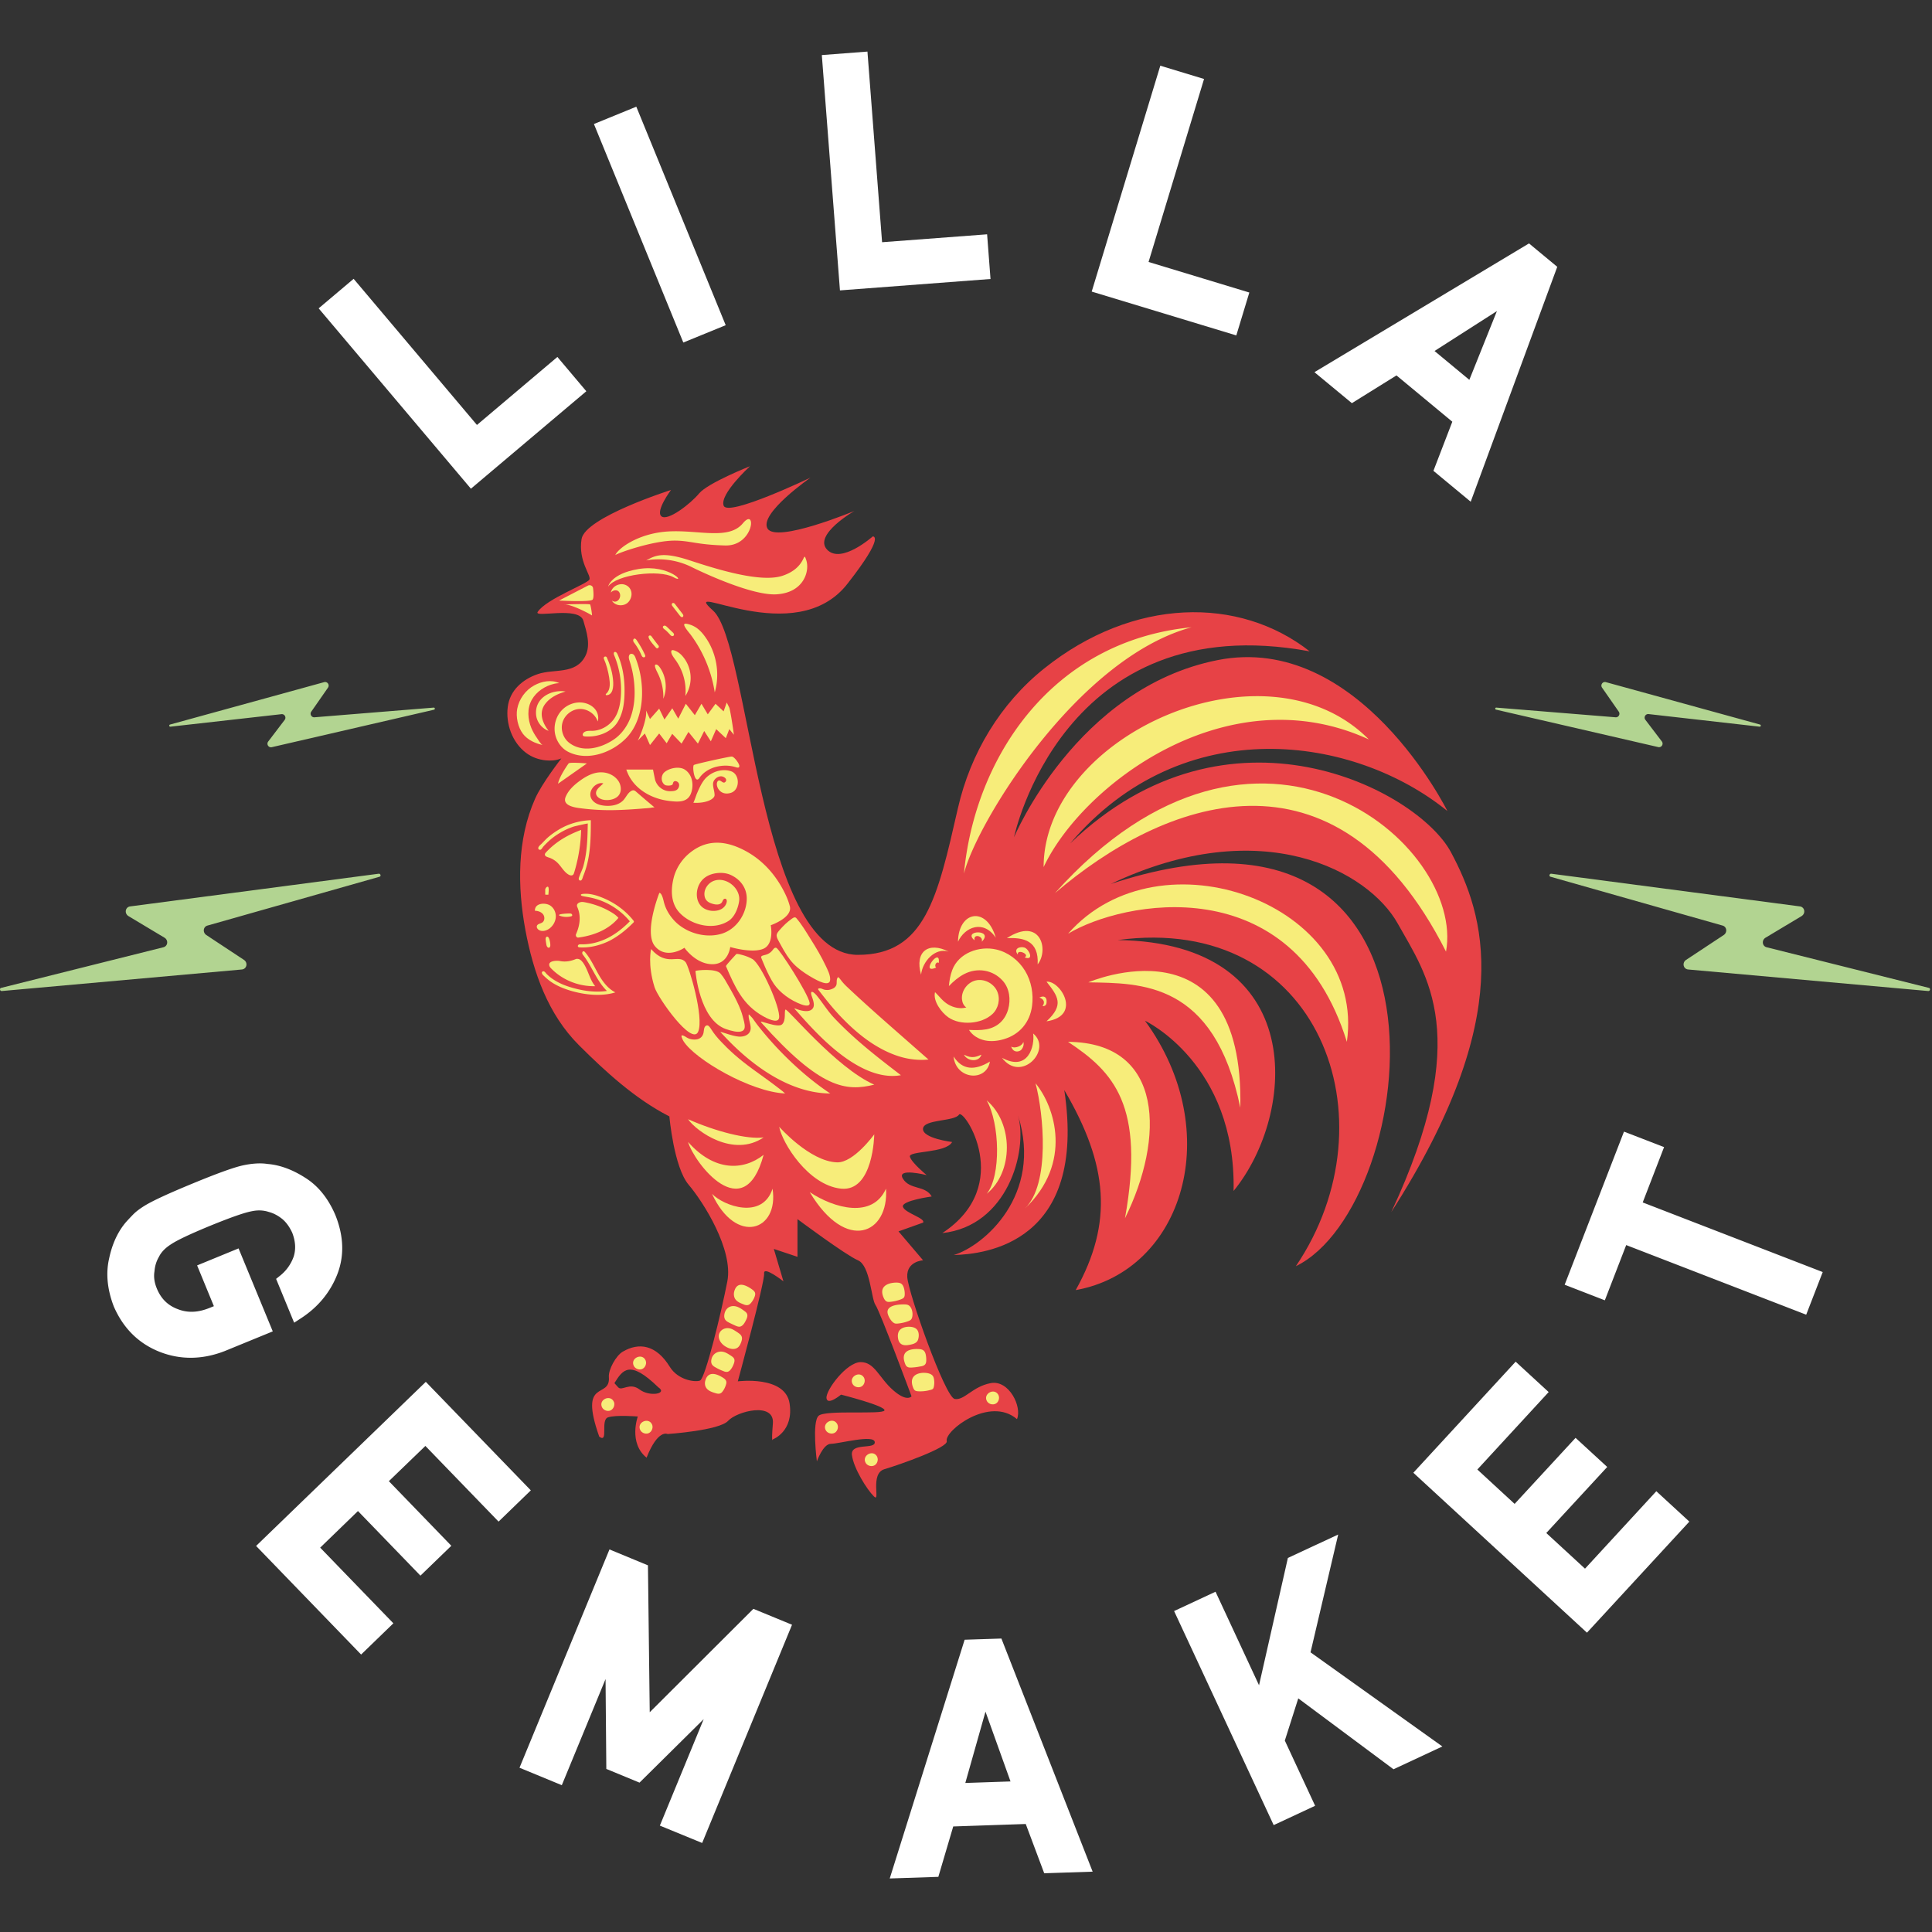 <svg width="227" height="227" fill="none" xmlns="http://www.w3.org/2000/svg"><rect width="100%" height="100%" fill="#333333" stroke="none"/><g clip-path="url(#clip0)"><path d="M68.89 45.97l-3.4-4.03-9.45 7.99-14.49-17.17-4.11 3.47 17.89 21.19 13.56-11.45zM74.763 12.535l-4.98 2.036 10.503 25.674 4.98-2.037-10.503-25.673zM115.98 27.53l-12.34.93-1.72-22.4-5.36.41 2.13 27.65 17.69-1.34-.4-5.25zM146.79 34.37l-11.84-3.59 6.52-21.5-5.14-1.56-8.06 26.54 16.99 5.15 1.53-5.04zM164.08 44.11l6.56 5.44-2.22 5.77 4.38 3.63 10.17-27.6-3.32-2.75-25.21 15.13 4.4 3.64 5.24-3.26zm11.8-7.56l-3.24 8.08-4.09-3.39 7.33-4.69zM28.03 146.68l-4.87 2 1.97 4.79-.55.22c-1.35.54-2.56.58-3.71.12-1.15-.43-1.95-1.22-2.44-2.41-.29-.7-.39-1.37-.28-2.03.05-.62.22-1.18.53-1.71.27-.55.74-1.03 1.41-1.46.73-.49 2.28-1.22 4.61-2.18 2.33-.95 3.96-1.53 4.85-1.7.74-.16 1.41-.13 2.04.08.54.14 1.07.42 1.57.82.47.39.87.95 1.18 1.63.38.99.44 1.91.17 2.78a4.99 4.99 0 01-1.62 2.27l-.45.36 2.12 5.15.77-.5c2-1.29 3.45-3.03 4.29-5.16.85-2.16.78-4.5-.21-6.97-.84-1.98-2.04-3.46-3.55-4.4-1.49-.96-3-1.51-4.42-1.62-.82-.13-1.8-.07-2.92.17-1.07.24-2.99.93-5.87 2.12-2.84 1.17-4.68 2.02-5.63 2.6-.52.32-.96.64-1.3.97-.28.28-.57.59-.89.94-.97 1.12-1.64 2.57-2 4.27-.41 1.74-.24 3.64.54 5.67 1.11 2.56 2.91 4.35 5.38 5.33 1.19.47 2.41.7 3.65.7 1.32 0 2.65-.26 4.01-.79l5.64-2.31-4.02-9.75zM58.58 178.78l3.79-3.67-12.34-12.75-19.94 19.28 12.34 12.76 3.79-3.67-8.6-8.89 4.44-4.3 7.34 7.59 3.63-3.51-7.34-7.59 4.29-4.14 8.6 8.89zM76.34 201.18l-.21-17.26-4.52-1.87-10.57 25.65 4.97 2.05 5.14-12.47.09 10.56 3.9 1.61 7.54-7.46-5.15 12.51 4.97 2.04 10.56-25.64-4.54-1.87-12.18 12.15zM113.34 192.66l-8.8 28.05 5.71-.19 1.75-5.92 8.52-.29 2.17 5.79 5.69-.19-10.72-27.39-4.32.14zm5.39 16.65l-5.31.18 2.37-8.38 2.94 8.2zM157.23 180.3l-5.91 2.75-3.39 14.96-5.11-10.99-4.87 2.27 11.7 25.15 4.87-2.27-3.56-7.66 1.58-4.96 11.19 8.33 5.74-2.68-15.49-11.06 3.25-13.84zM186.23 184.31l-4.55-4.19 7.16-7.76-3.72-3.42-7.16 7.76-4.38-4.04 8.38-9.1-3.88-3.57-12.02 13.05 20.4 18.79 12.03-13.05-3.88-3.57-8.38 9.1zM193.01 141.28l2.51-6.5-4.71-1.82-6.97 17.99 4.72 1.83 2.51-6.49 21.15 8.18 1.94-5.01-21.15-8.18z" fill="#fff"/><path d="M175.81 83.14l14.04 1.14c.34 0 .54-.38.35-.66l-1.97-2.83c-.22-.32.08-.75.46-.64l18.1 4.98c.15.04.11.27-.05.25L193.7 83.9a.42.42 0 00-.38.67l1.94 2.55c.23.31-.04.74-.42.66l-19.06-4.4c-.15-.03-.12-.25.03-.24zM182.17 103.01l20.26 5.75c.48.17.53.81.1 1.1l-4.42 2.92c-.5.33-.34 1.08.25 1.13l28.19 2.53c.24.02.31-.32.08-.37l-19.05-4.77c-.54-.13-.62-.84-.13-1.13l4.22-2.53c.51-.31.39-1.05-.18-1.14l-29.2-3.84c-.23-.04-.33.28-.12.35zM50.96 83.14l-14.04 1.14c-.34 0-.54-.38-.35-.66l1.97-2.83c.22-.32-.08-.75-.46-.64l-18.1 4.98c-.15.04-.11.27.05.25l13.04-1.47c.37-.04.6.38.38.67l-1.94 2.55c-.23.31.04.74.42.66l19.06-4.4c.15-.04.13-.26-.03-.25zM44.6 103.01l-20.26 5.75c-.48.17-.53.81-.1 1.1l4.42 2.92c.5.33.34 1.08-.25 1.13L.22 116.44c-.24.02-.31-.32-.08-.37l19.05-4.77c.54-.13.62-.84.13-1.13l-4.22-2.53c-.51-.31-.39-1.05.18-1.14l29.2-3.84c.23-.04.33.28.12.35z" fill="#B2D491"/><path d="M170.48 100.13c-3.92-7.32-26.08-18.97-44.74-1.03 13.3-15.67 33.4-12.68 44.32-3.81 0 0-10.41-21.03-27.01-17.73-16.6 3.3-23.91 20.82-23.91 20.82s5.67-27.21 34.74-21.85c-8.28-6.5-20.73-6.35-31.19 2.01-5.16 4.13-8.67 9.98-10.14 16.42-2.4 10.52-3.85 17.23-11.76 17.23-11.65 0-12.68-36.58-17.01-40.45-4.33-3.87 9.69 4.89 15.87-3.25 4.43-5.67 2.89-5.46 2.89-5.46s-3.71 3.3-5.36 1.55c-1.65-1.75 3.2-4.54 3.2-4.54s-9.17 3.81-10.2 2.06c-1.03-1.75 5.05-5.98 5.05-5.98s-9.69 4.64-10.2 3.3c-.52-1.34 3.09-4.64 3.09-4.64s-4.95 1.96-5.98 3.2c-1.03 1.24-3.71 3.3-4.43 2.68-.72-.62 1.13-3.09 1.13-3.09s-10.1 3.2-10.51 5.77c-.41 2.58 1.13 4.23.93 4.74-.21.52-5.05 2.27-6.08 3.81-.51.77 4.84-.72 5.36 1.03.38 1.29.9 2.88.23 4.17-1.13 2.2-3.65 1.46-5.57 2.11-1.78.6-3.3 1.91-3.54 3.86-.25 1.98.52 4.16 2.14 5.39.69.52 1.5.81 2.35.89.47.04 1.14.05 1.81-.23 0 0-2.27 2.89-3.09 4.74-2.13 4.8-2.08 10.33-1.14 15.41.93 4.98 2.65 9.91 6.31 13.56 3.11 3.1 6.58 6.28 10.53 8.31.02.01.05.03.08.04 0 0 .52 5.98 2.27 8.04 1.75 2.06 5.26 7.63 4.54 11.34-.72 3.71-2.58 11.34-3.2 11.65-.44.22-2.55.04-3.57-1.62-1.62-2.62-3.65-2.87-5.53-1.76-.79.47-1.69 2.11-1.62 2.97.21 2.68-3.61 0-1.13 7.01 1.13.82.1-1.96 1.03-2.27.93-.31 3.5-.1 3.5-.1s-1.13 3.09 1.03 4.84c1.34-3.4 2.47-2.78 2.47-2.78s6.07-.41 7.11-1.55c1.04-1.13 5.47-2.27 5.26.31-.21 2.58.01 1.86.01 1.86s2.47-.93 1.95-4.23c-.52-3.3-6.08-2.58-6.08-2.58s3.2-11.75 3.09-12.68c-.1-.93 2.27.93 2.27.93l-1.13-3.81 2.78.93v-4.43s5.67 4.23 7.11 4.84c1.44.62 1.55 4.54 2.06 5.26.52.72 4.23 10.72 4.23 10.72s-.52.72-2.16-.72c-1.65-1.44-2.16-3.3-3.81-3.3s-4.12 3.3-4.02 4.23c.1.93 1.71-.41 1.71-.41s5.3 1.34 5.1 1.86c-.21.52-6.91-.1-7.73.62-.82.72-.21 5.36-.21 5.36s.72-2.06 1.65-2.06c.93 0 5.05-1.13 5.15-.21.1.93-2.89 0-2.68 1.55.21 1.55 1.75 4.02 2.58 4.84.82.82-.52-2.68 1.24-3.2s7.52-2.54 7.32-3.3c-.31-1.18 5.03-5.34 8.25-2.58.62-1.44-.93-4.64-3.09-4.23-2.16.41-3.09 2.06-4.23 1.86-1.13-.21-5.46-12.47-5.57-14.33-.1-1.86 1.86-1.96 1.86-1.96l-2.89-3.4 2.89-1.03c.31-.52-2.16-1.13-2.37-1.86-.21-.72 3.38-1.21 3.38-1.21-.76-1.34-2.56-.75-3.38-2.09-.82-1.34 2.79-.42 2.79-.42s-1.76-1.44-1.97-2.16c-.21-.72 4.24-.39 4.96-1.73 0 0-3.52-.43-3.42-1.57.1-1.13 3.71-.82 4.23-1.65.52-.82 6.6 8.29-1.96 13.92 7.63-.82 10.07-9.59 8.9-13.81 2.94 9.35-4.04 15.33-7.56 16.39 3.61-.1 15.71-1.32 12.99-19.38 5.15 8.76 5.77 15.57 1.34 23.5 12.68-2.27 17.63-18.66 8.14-31.65 0 0 10.72 5.05 10.41 20 7.42-9.07 8.86-29.17-13.61-29.48 23.71-3.2 32.57 21.1 20.93 38.32 14.7-7.14 20.93-59.03-21.75-44.91 17.83-8.46 30.31-1.44 33.71 4.64 3.4 6.08 8.94 13.19-.75 33.91 14.82-23.11 10.93-34.96 7.01-42.28zm-95.33 63.13c-1.18-.89-2.07.23-2.52-.26l-.44-.49c.99-1.58 1.78-2.79 5.16.49 1.14.76-1.02 1.15-2.2.26z" fill="#E74246"/><path d="M76.67 167.68c-.01.29-.18.58-.44.7-.36.17-.85-.02-1.01-.38-.41-.9.99-1.52 1.39-.63.05.1.06.21.06.31zM98.45 167.68c-.01.26-.14.53-.37.66-.35.2-.84.07-1.04-.27-.5-.85.82-1.62 1.32-.77.06.12.09.25.09.38zM117.38 164.25c-.01.26-.14.53-.37.66-.35.2-.84.07-1.04-.27-.5-.85.82-1.62 1.32-.77.06.11.09.24.09.38zM103.13 171.5c-.01.26-.14.53-.37.66-.35.2-.84.07-1.04-.27-.5-.85.82-1.62 1.32-.77.06.12.09.25.09.38zM75.91 160.14c-.01.29-.18.58-.44.7-.36.17-.85-.02-1.01-.38-.41-.9.99-1.52 1.39-.63.04.09.06.2.06.31zM72.18 165.01c-.01.29-.18.58-.44.7-.36.17-.85-.02-1.01-.38-.41-.9.99-1.52 1.39-.63.05.09.07.2.06.31zM101.6 162.24c-.01.26-.14.53-.37.66-.35.2-.84.07-1.04-.27-.5-.85.82-1.62 1.32-.77.06.11.09.25.09.38zM84 163.67c-.39-.12-.81-.27-1.03-.62-.16-.25-.18-.58-.09-.86.32-1.11 1.29-.81 2.06-.32.16.1.32.22.38.4.05.14.02.3-.03.45-.08.25-.19.49-.34.7-.09.13-.19.25-.33.3-.18.07-.39.02-.58-.04-.01 0-.02-.01-.04-.01zM105.73 152.71c-.36.13-.74.21-1.13.25-.12.01-.25.02-.37-.02-.19-.07-.32-.26-.4-.45-.12-.26-.2-.55-.17-.83.1-.79 1.1-.98 1.75-.96.16.01.32.03.45.11.2.12.3.35.36.58.06.23.09.46.08.7 0 .12-.02.25-.09.35-.08.11-.2.16-.32.21-.05.02-.1.04-.16.06zM106.63 155.26c-.36.13-.74.21-1.13.25-.12.01-.25.02-.37-.02-.36-.13-.69-.7-.8-1.05-.35-1.05 1.14-1.18 1.82-1.18.15 0 .31 0 .46.04.56.16.71 1.07.54 1.55-.09.26-.28.32-.52.41zM107.25 157.92c-.23.07-.48.11-.66.13-.26.02-.55 0-.75-.17-.21-.16-.3-.43-.33-.69-.03-.21-.02-.42.04-.62.16-.47.65-.65 1.11-.68.36-.02.97.02 1.19.5.16.34.11.83-.03 1.12-.1.2-.32.33-.57.41zM108.17 160.54c-.36.08-.72.12-1.08.14-.18.01-.37 0-.51-.1-.13-.09-.2-.24-.25-.39-.1-.27-.17-.55-.13-.83.11-.8 1.12-.89 1.76-.85.21.01.43.05.58.19.13.12.19.29.23.46.05.24.07.49.06.73-.01.14-.03.28-.11.39-.11.16-.31.22-.5.26h-.05zM109.08 163.37c-.39.09-.79.12-1.19.1-.13-.01-.26-.02-.37-.09-.12-.08-.19-.23-.24-.36-.1-.26-.16-.54-.13-.82.12-.82 1.11-.98 1.79-.87.24.04.5.13.65.32.1.13.14.3.16.47.04.27.03.55-.03.82-.02.08-.04.17-.1.23-.06.07-.16.1-.25.13-.1.02-.2.05-.29.07zM84.95 161.08c-.33-.12-.65-.28-.95-.46a.958.958 0 01-.35-.31.762.762 0 01-.08-.47c.08-.77.82-1.21 1.54-.97.3.1.56.28.82.45.12.08.25.18.32.31.08.17.05.36-.01.54-.08.24-.19.47-.34.68-.11.15-.24.29-.42.33-.15.03-.3-.01-.44-.06-.03-.02-.06-.03-.09-.04zM85.84 158.46c-.13-.03-.25-.07-.37-.13-.43-.2-.82-.54-.96-.99-.27-.89.57-1.5 1.38-1.22.29.1.54.28.8.45.17.12.36.25.44.44.1.23.03.49-.06.72-.09.24-.21.48-.42.62-.24.16-.53.18-.81.11zM86.46 155.78c-.01-.01-.03-.01-.04-.02-.24-.11-.49-.22-.72-.34-.2-.1-.4-.21-.51-.4-.13-.23-.11-.51-.04-.76.19-.66.79-.95 1.44-.73.3.1.56.28.81.46.14.1.3.21.37.37.11.25-.01.54-.14.79-.16.33-.4.72-.77.73-.14 0-.28-.05-.4-.1zM87.37 153.26c-.01-.01-.03-.01-.04-.02-.35-.13-.72-.29-.93-.59-.18-.26-.21-.61-.13-.91.32-1.21 1.3-.8 2.07-.26.15.11.31.23.37.41.05.16.01.33-.05.48-.09.25-.23.48-.4.69-.1.12-.21.23-.36.27-.18.05-.36 0-.53-.07zM72.29 65.23c.33-.8 2.74-2.6 6.29-2.79 3.54-.19 7.04 1.04 8.7-.95 1.65-1.99 1.32 2.69-2.08 2.6-3.4-.09-4.07-.57-5.96-.57-2.65.01-6.86 1.54-6.95 1.71zM75.92 65.85c1.09-.61 1.99-1.04 5.15 0s8.32 2.65 10.87 1.8c2.89-.96 2.37-3.12 2.79-1.84.43 1.28-.28 3.83-3.5 4.02-2.69.16-8.06-2.26-9.96-3.2-2.79-1.39-5.35-.78-5.35-.78zM72.87 68.65c-.51.07-.99.42-1.1.98.21-.27.68-.39.93-.12.23.26.21.67 0 .94-.21.27-.53.32-.81.11.36.65 1.39.74 1.91.21.4-.4.59-1.16.15-1.71-.24-.3-.67-.47-1.08-.41z" fill="#F7ED7A"/><path d="M71.45 68.92c.98-1.43 6.01-2.02 7.66-1.11 1.64.91-.42-1.56-4.1-.95-3.24.54-3.56 2.06-3.56 2.06zM65.72 80.27c-.93-.45-2.08-.22-2.95.26-1.03.56-1.78 1.6-2 2.75-.18.94.09 2.18.67 2.94.56.73 1.45 1.12 2.33 1.32-.21-.05-.57-.67-.7-.86-.25-.35-.46-.73-.63-1.12-.44-1.06-.53-2.32.05-3.35.55-.97 1.56-1.62 2.63-1.87.07-.02.14-.03.21-.04.14-.02.27-.03.39-.03z" fill="#F7ED7A"/><path d="M66.45 81.25c-1.63-.27-3.66.72-3.46 2.75.08.83.68 1.6 1.47 1.87-.71-.92-1.23-2.15-.34-3.24.58-.72 1.44-1.12 2.33-1.38zM70.23 84.77c.15-.51 0-1.09-.35-1.49-.35-.4-.86-.64-1.39-.72-.9-.13-1.85.22-2.48.89-.63.66-.93 1.61-.83 2.52.11 1 .72 1.94 1.61 2.38 2.26 1.12 5.11.09 6.78-1.62 1.25-1.28 1.79-3.11 1.86-4.9.06-1.53-.19-3.08-.75-4.51a1.01 1.01 0 00-.22-.39c-.16-.15-.44-.16-.53.06-.1.21-.02.48.05.69.36 1.1.55 2.25.58 3.41.03 1.09-.1 2.2-.48 3.22-.38 1.01-1.05 1.96-1.95 2.57-1.48 1.01-3.64 1.6-5.22.42-.73-.54-1.08-1.56-.81-2.44.26-.87 1.12-1.54 2.03-1.56.92-.02 1.81.6 2.1 1.47z" fill="#F7ED7A"/><path d="M71.38 81.67c-.04.01-.08.01-.13.01-.02 0-.04 0-.05-.01-.04-.02-.04-.07-.02-.11.02-.04.05-.07.08-.09.48-.44.41-1.25.32-1.83-.12-.76-.32-1.54-.63-2.24-.04-.1 0-.21.1-.25.1-.04.21 0 .25.1.34.77.62 1.61.71 2.46.07.55.16 1.8-.63 1.96z" fill="#F7ED7A"/><path d="M69.64 86.51c-.29.03-.59.04-.88.02-.09-.01-.2-.02-.26-.09-.07-.1-.03-.24.05-.33.24-.27.66-.24 1.02-.24 1.04-.02 2.04-.6 2.62-1.47.49-.73.68-1.63.75-2.51.13-1.66-.13-3.34-.77-4.88-.06-.14-.1-.34.04-.4s.27.1.33.23c.59 1.29.83 2.74.84 4.15.01 1.28-.1 2.62-.75 3.74-.62 1.08-1.81 1.65-2.99 1.78zM75.63 77.23c-.03 0-.07-.01-.1-.03-.1-.06-.14-.17-.19-.28-.21-.48-.48-.93-.79-1.35-.06-.08-.12-.15-.14-.24-.05-.16.06-.38.25-.27.06.04.1.1.14.15.37.55.71 1.12.98 1.73.02.05.05.12.03.17-.01.09-.1.13-.18.12zM77.94 82.1c.03-.98-.17-1.96-.58-2.84-.12-.25-.25-.49-.34-.74-.05-.14-.15-.45.07-.44.19 0 .36.23.46.37.72 1.04.87 2.47.39 3.65zM77.22 76.17a.18.18 0 01-.15-.07c-.14-.18-1.11-1.18-.81-1.4.09-.06.2-.04.27.04.43.6.84 1.11.84 1.11.07.08.05.2-.03.27-.03.04-.07.05-.12.05zM78.99 74.74c-.03 0-.05-.01-.08-.02a.421.421 0 01-.19-.16c-.2-.21-.39-.43-.62-.6a.575.575 0 01-.19-.19c-.1-.19.12-.31.28-.24.07.03.12.08.18.13l.66.63c.05.05.11.1.14.17.03.07.03.15-.01.21-.05.05-.11.07-.17.07zM80.11 72.51c-.09-.01-.17-.1-.23-.17l-.83-1.07c-.04-.06-.09-.11-.11-.18-.05-.17.09-.3.25-.22.07.04.12.1.16.16l.81 1.05c.05.06.1.13.12.21.02.08-.01.17-.08.21-.02.01-.06.01-.09.01zM78.91 76.44c-.1.11-.01.35.04.46.13.26.31.49.48.73a6.223 6.223 0 011.1 4.14c.44-.69.66-1.52.61-2.34-.05-.82-.36-1.62-.88-2.25-.22-.27-.48-.51-.8-.66-.11-.05-.41-.19-.53-.11 0 .01-.01.02-.02.03zM80.4 73.35c-.12.21.62 1.05.74 1.21 1.48 1.99 2.46 4.34 2.84 6.79.64-2.21.2-4.71-1.16-6.57-.29-.4-.63-.78-1.04-1.05-.2-.13-.42-.24-.65-.32-.13-.04-.6-.2-.71-.09-.01.01-.02.02-.02.03zM65.69 70.56s3.68.21 3.94-.11c.15-.19.11-.86.05-1.35-.03-.27-.34-.42-.59-.3l-3.4 1.76zM66.23 71.02s3.01-.1 3.1 0c.09.1.27 1.36.22 1.29-.05-.07-2.47-1.39-3.32-1.29zM65.57 92.08c.11-.76 1.1-2.2 1.24-2.38.13-.18 2.15 0 2.15 0l-3.39 2.38zM76.92 94.88c-.06-.05-.48.04-.57.05-.21.02-.41.04-.62.05-.43.04-.86.07-1.3.1-.86.06-1.73.1-2.59.11-1.28.01-2.61-.08-3.89-.26-.67-.1-1.88-.36-1.49-1.3.34-.83 1.04-1.44 1.75-1.95.76-.54 1.62-.99 2.58-.93.76.04 1.51.43 1.91 1.08.3.5.35 1.2-.03 1.65-.17.2-.42.34-.67.42-.38.12-.79.14-1.17.05-.38-.09-.79-.36-.8-.75-.01-.33.25-.59.49-.81l.37-.34c-.27-.09-.57-.01-.81.13-.51.29-.85.92-.67 1.48.1.33.37.59.67.75.31.16.65.23 1 .26.79.07 1.65-.09 2.18-.67.31-.35.49-.82.9-1.06a.43.43 0 01.27-.08c.13.01.23.09.33.18.7.61 1.43 1.23 2.16 1.84zM73.59 90.42h3.14c-.01 0 .21 1.07.23 1.16.2.79.94 1.39 1.76 1.38.31 0 .69-.01.9-.25.26-.3.26-.8-.18-.92-.22-.06-.35.08-.38.29-.03.29-.78.24-.91.16-.52-.32-.52-1.13-.08-1.51.6-.51 1.76-.72 2.4-.3.99.65 1.06 2.02.67 2.9-.43.97-1.51.89-2.41.79-1.95-.21-3.9-1.19-4.84-2.98-.11-.23-.22-.47-.3-.72zM82.18 91.4c-.58.85-.87-1.38-.65-1.52.22-.13 4.13-.99 4.44-.99.31 0 .9.85.9 1.1 0 .33-.34.17-.56.11-.78-.21-1.56-.18-2.35.05-.71.22-1.36.64-1.78 1.25z" fill="#F7ED7A"/><path d="M81.46 94.32c1.55.09 2.5-.45 2.5-.9 0-.46-.2-.89-.18-1.35.02-.45.49-.85.93-.86.22 0 .59.17.61.43.01.12-.06.22-.16.28-.25.17-.54-.4-.8-.16-.41.37.13 1.84 1.53 1.39 1.05-.34 1.07-2.14.03-2.52-1.12-.4-2.49.1-3.2 1.03-.37.49-.63 1.1-.87 1.66-.03.08-.35 1.01-.39 1zM64.14 100.61a.265.265 0 01-.12-.19c-.01-.11.07-.21.15-.29 1.14-1.23 2.55-2.04 4.11-2.62-.04 1.53-.27 3.06-.68 4.54-.05.18-.1.36-.16.53-.02.07-.05.15-.11.2-.13.13-.35.08-.51-.01-.55-.31-.85-.93-1.3-1.38-.3-.3-.68-.53-1.09-.65-.11-.04-.21-.07-.29-.13zM77.47 104.91c.32 0 .5.96.56 1.18.22.78.61 1.43 1.16 2.04.46.51 1.04.91 1.66 1.21 1.23.58 2.72.77 4.03.34.11-.04.23-.08.33-.13 1.5-.65 2.51-2.31 2.53-3.93.02-1.27-.74-2.3-1.89-2.82-.51-.23-1.08-.28-1.64-.21-.56.07-1.11.27-1.53.64-.59.52-.88 1.36-.79 2.14.06.48.26.92.64 1.23.56.46 1.52.56 2.17.24.35-.17.63-.5.69-.88.02-.14-.01-.32-.15-.36-.1-.03-.21.04-.27.13-.06.09-.09.2-.15.29-.21.31-.67.29-1.03.19-.3-.08-.61-.2-.8-.45-.14-.17-.2-.38-.22-.6-.06-.71.43-1.41 1.09-1.66 1.45-.55 3.22.88 2.98 2.41-.12.8-.52 1.82-1.22 2.28-1.75 1.14-4.29.55-5.7-.87-1.11-1.12-1.13-2.72-.77-4.17.3-1.19 1.03-2.27 2-3.02 1.67-1.3 3.48-1.4 5.42-.63 2.59 1.04 4.49 3.04 5.69 5.53.22.46.41.94.54 1.44.36 1.35-2.24 2.24-2.24 2.24s.45 2.24-.9 2.78c-1.35.54-3.86-.22-3.86-.22s-.22 2.06-2.15 2.02c-1.93-.04-3.23-1.93-3.23-1.93s-2.11 1.44-3.46-.18c-1.35-1.6.51-6.27.51-6.27z" fill="#F7ED7A"/><path d="M91.26 110.02c-.01-.04-.01-.09-.01-.13.02-.27.22-.46.39-.66.2-.22.39-.44.61-.64.21-.2.43-.38.66-.55.17-.12.45-.39.65-.17.64.74 1.16 1.63 1.68 2.46.64 1.01 1.26 2.05 1.77 3.13.23.49.55 1.08.53 1.64-.03.94-1.59.05-1.94-.14-.68-.38-1.35-.81-1.94-1.32-.63-.54-1.1-1.18-1.51-1.89-.04-.07-.08-.14-.12-.2-.15-.26-.29-.53-.44-.79-.11-.24-.29-.47-.33-.74zM89.43 112.5c-.08-.22.42-.28.54-.32.27-.07.53-.23.72-.44.13-.14.29-.47.53-.37.4.18 3.68 5.3 3.9 6.42.12.59-.76.31-1.03.2-1.19-.45-2.43-1.32-3.16-2.38-.73-1.08-1.5-3.11-1.5-3.11zM85.3 113.53c-.05-.11 1.09-1.28 1.2-1.42.08-.1.67.09.77.11.39.11.78.26 1.13.46 1.03.58 3.32 5.74 3.14 6.91-.12.78-1.57-.01-1.88-.19-2.39-1.34-3.32-3.45-4.36-5.87zM81.71 114.08c.18-.09 2.41-.32 2.95.31.4.46.7 1.03 1 1.56.42.72.82 1.46 1.16 2.22.18.4.33.81.44 1.24.1.38.27.88.24 1.28-.05.63-.79.57-1.23.49-.33-.06-.66-.16-.98-.27-3.13-1.09-3.58-6.83-3.58-6.83zM76.5 111.51c1.87 2.14 3.19.54 4.05 1.53.39.46 2.2 6.49 1.48 8.18-.72 1.69-4.71-3.93-5.12-5.22-.85-2.69-.41-4.49-.41-4.49z" fill="#F7ED7A"/><path d="M80.3 122.32c1.34 2.15 7.91 5.99 11.98 6.16-.07 0-.25-.2-.31-.25-.12-.09-.24-.19-.36-.28-.22-.17-.44-.34-.67-.51-.42-.32-.85-.63-1.28-.94-.81-.58-1.62-1.16-2.4-1.78-.64-.51-1.26-1.05-1.85-1.63-.46-.46-.92-.92-1.32-1.42-.19-.23-.36-.48-.52-.73-.11-.16-.32-.55-.57-.45-.32.13-.28.6-.34.87-.1.44-.41.72-.86.77-.32.04-.68-.01-.97-.15-.23-.11-.42-.3-.68-.33-.2-.03.04.49.15.67z" fill="#F7ED7A"/><path d="M84.6 121.22c.65.61 6.13 7.21 12.95 7.26-1.86-1.24-3.58-2.69-5.17-4.26a39.54 39.54 0 01-3.4-3.81c-.19-.25-.37-.51-.55-.76-.03-.04-.46-.52-.46-.45-.06.54.24 1.06.23 1.6 0 .78-.79 1.06-1.45.99-.65-.07-1.31-.33-1.94-.51-.05-.01-.17-.02-.21-.06z" fill="#F7ED7A"/><path d="M89.43 120.13c-.34-.38 1.97.72 2.47.22.49-.49.21-1.51.39-1.73.18-.22 5.94 6.85 10.43 8.82-3.28.81-6.29.54-13.29-7.31z" fill="#F7ED7A"/><path d="M93.32 118.49c1.44 1.53 7.17 8.8 12.53 7.84-2.7-2.08-5.34-4.09-7.83-6.72-.74-.78-1.3-1.69-1.97-2.53-.57-.72-.92-.72-.66 0 .23.64.3 1.03.16 1.31-.37.72-1.59.3-1.98.16-.06-.02-.12-.06-.25-.06zM96.12 116.21c0 .02.01.05.03.08.5.65 1.01 1.3 1.54 1.93.47.56.96 1.1 1.47 1.61.59.6 1.2 1.16 1.85 1.69.69.56 1.41 1.07 2.18 1.51.78.45 1.59.82 2.45 1.09.86.27 1.77.41 2.67.41.26 0 .52-.02.78-.04-.14-.13-.29-.25-.43-.38-.38-.33-.76-.67-1.14-1-2.7-2.38-5.46-4.76-8.08-7.24a6.64 6.64 0 01-.51-.55c-.05-.06-.41-.57-.47-.5-.19.21-.14.49-.16.75-.04.43-.42.61-.79.71-.2.05-.4.05-.61.01-.18-.03-.33-.14-.5-.16-.07-.01-.26-.01-.28.08zM75.89 83.45c.21.85-.69 3.11-.96 3.57l.84-.84.6 1.36 1.08-1.36.88 1.15.65-1.11 1.1 1.15.81-1.37L82 87.37l.74-1.48.78 1.21.63-1.43 1.13 1.06.41-1.06.54.66s-.3-2.25-.53-3.16l-.31-.63-.37 1.04-.95-.89-.91 1.24-.74-1.24-.78 1.34-1.06-1.34-.89 1.75-.7-1.22-.92 1.32-.62-1.28-1.08 1.22-.48-1.03zM68.24 103.45c-.11.03-.21-.02-.24-.16-.02-.13.1-.37.14-.49.12-.32.28-.63.38-.96.16-.56.27-1.14.35-1.72.15-1.11.17-2.24.19-3.36 0-.03-1.49.31-1.63.35-.55.18-1.09.42-1.59.72-.5.29-.98.64-1.4 1.03-.21.2-.42.4-.61.62-.07.08-.19.29-.28.34-.11.05-.24.03-.29-.09-.1-.23.28-.49.41-.63.23-.24.46-.49.71-.71.44-.38.92-.71 1.42-1 1.1-.63 2.36-.98 3.62-1.02 0 1.22-.01 2.45-.16 3.66-.08.66-.21 1.32-.4 1.95-.1.33-.21.65-.34.96-.05.13-.08.32-.18.43-.01.05-.05.07-.1.08zM68.31 105.98c.12-.01.25 0 .39.03 1.09.2 2.14.59 3.09 1.15.32.19.64.4.87.69-.56.68-1.3 1.21-2.1 1.58-.8.37-1.67.6-2.54.72-.07.01-.14.02-.2-.01a.308.308 0 01-.14-.38c.5-1.13.58-2.2.15-3.19-.16-.37.2-.56.48-.59zM68.32 112.89c.05.05.09.11.14.16.64.85.79 2 1.47 2.82-1.9.05-3.81-.7-5.14-2.05-.11-.11-.22-.23-.25-.38-.14-.57.9-.59 1.22-.53.64.14 1.29.03 1.88-.22.13-.05.28-.03.41.01.1.05.19.11.27.19z" fill="#F7ED7A"/><path d="M68.53 111.32c-.14 0-.27 0-.41-.01-.07 0-.16-.02-.2-.07-.06-.08-.01-.2.08-.25.09-.05.19-.04.29-.04 1.08.03 2.16-.26 3.13-.75.97-.49 1.82-1.18 2.58-1.95a8.16 8.16 0 00-4.67-2.8c-.3-.06-.6-.1-.9-.17a.297.297 0 01-.15-.07c-.22-.26.8-.19.91-.18.4.05.8.15 1.18.29 1.57.55 3 1.52 4.04 2.82.04.05.07.1.07.16-.01.05-.04.08-.07.11-.84.85-1.78 1.61-2.84 2.15-.94.45-1.99.75-3.04.76zM70.21 116.89c-1.05 0-2.1-.18-3.11-.47-.94-.28-1.86-.66-2.63-1.26-.23-.18-.44-.38-.65-.58-.11-.11-.27-.38-.02-.45.17-.06.33.21.43.31.29.29.61.54.96.75.69.43 1.47.71 2.25.92 1.26.34 2.58.51 3.87.32-1.2-1.17-1.74-2.84-2.76-4.17-.06-.08-.13-.16-.14-.27-.01-.1.05-.22.15-.22.08 0 .14.06.19.12.65.76 1.06 1.68 1.55 2.55.49.87 1.11 1.71 2 2.16-.68.21-1.39.29-2.09.29zM64.43 105.11c-.01.01-.03.01-.05.01h-.25c-.02 0-.04 0-.06-.02-.01-.01-.01-.03-.01-.05v-.53c0-.11.18-.39.32-.33.16.07.06.73.06.87.01.02.01.04-.01.05zM67.17 107.64l-.09.03c-.43.1-.89.08-1.3-.07a.146.146 0 01-.09-.06c-.1-.18 1.09-.21 1.21-.21.09 0 .18 0 .25.05s.11.15.06.22c-.01.02-.03.03-.04.04zM64.36 111.31c-.01-.01-.02-.02-.03-.02a.547.547 0 01-.13-.29c-.04-.21-.07-.42-.09-.63-.02-.17.1-.45.31-.25.06.05.08.13.11.2.08.24.13.49.13.74 0 .06-.01.13-.04.19s-.09.11-.15.1c-.05 0-.08-.02-.11-.04zM62.85 107.01c.36.01.74.13.96.42.22.29.2.76-.1.96-.22.14-.56.16-.63.41-.05.16.06.34.2.44.39.27.93.12 1.3-.16.4-.31.68-.79.72-1.3.04-.51-.18-1.04-.59-1.34-.55-.43-1.9-.38-1.86.57zM113.26 102.64C114.53 89.1 123.48 75.33 140 73.7c-13.45 3.65-25.26 23.01-26.74 28.94zM122.62 101.88c4.52-9.62 21.59-22.64 38.21-15-12.13-12.23-38.21-.48-38.21 15z" fill="#F7ED7A"/><path d="M123.96 104.93c12.61-10.79 32.95-18.82 45.94 6.88 2.29-12.51-22.06-33.53-45.94-6.88z" fill="#F7ED7A"/><path d="M125.49 109.71c6.3-3.82 26.36-7.93 32.76 12.7 2.31-16.24-21.97-25.02-32.76-12.7z" fill="#F7ED7A"/><path d="M127.87 115.42c6.11.12 14.8-.17 17.86 14.73.48-22.64-17.86-14.73-17.86-14.73zM125.49 122.41c5.35 3.54 9.07 7.45 6.69 20.73 4.63-9.36 4.67-20.64-6.69-20.73zM121.67 127.28c.96 3.63 1.72 11.84-1.24 14.71 5.63-5.35 3.53-11.94 1.24-14.71zM115.93 129.29c1.53 2.67 1.72 8.88 0 10.98 3.16-2.55 3.16-8.31 0-10.98zM80.84 131.5c3.29 1.46 7 2.4 8.88 2.14-3.53 2.41-7.87-.69-8.88-2.14zM80.84 134.17c.73 2.46 6.57 10.11 8.88 1.52-2.38 1.87-5.79 1.98-8.88-1.52zM91.55 132.39c.37 1.93 3.41 6.85 7.25 7.27 3.84.41 3.92-6.38 3.92-6.38s-2.42 3.36-4.37 3.29c-3.21-.1-6.8-4.18-6.8-4.18z" fill="#F7ED7A"/><path d="M83.66 140.27c1.36 1.42 5.91 3.08 7.11-.6.78 4.95-4.29 6.71-7.11.6zM95.14 140.07c2.89 1.92 7.39 3.14 8.96-.41.36 5.27-4.64 7.62-8.96.41zM117.17 116.49c-.01-.03-.03-.06-.04-.09-.44-.9-1.54-1.44-2.51-1.2-.97.24-1.7 1.25-1.59 2.24.04.36.2.74.51.93-.71.2-1.48.03-2.12-.34-.65-.38-1.04-.95-1.56-1.46-.26 1.05.75 2.39 1.56 2.96 1.41.99 3.92.8 5.18-.38.71-.65.96-1.77.57-2.66z" fill="#F7ED7A"/><path d="M111.49 115.86c.53-.55 1.12-1.06 1.79-1.41 1.53-.8 3.38-.52 4.55.8.79.89.94 2.2.63 3.32-.36 1.29-1.26 2.13-2.58 2.37-.67.12-1.35.1-2.03.07.41.65 1.11 1.07 1.86 1.23.75.16 1.53.07 2.26-.15 1.85-.55 3.04-1.99 3.29-3.89.19-1.42-.08-2.92-.83-4.15-.75-1.23-1.98-2.17-3.38-2.49-2-.46-4.42.41-5.17 2.42-.23.61-.33 1.24-.39 1.88zM108.22 114.52c.16-1.52 1.62-3.22 3.24-2.71-2.37-1.21-4.02-.01-3.24 2.71zM112.56 110.65c.78-1.72 2.98-2.65 4.44-.47-1.07-3.76-4.39-3.14-4.44.47zM118.3 110.23c2-.1 3.77.3 3.62 3.08 1.36-1.71.34-5.64-3.62-3.08zM122.96 115.34c1.36 1.73 2.09 2.73 0 4.66 4.23-.63 1.62-4.82 0-4.66zM121.39 121.43c.21 1.45-.57 4.53-3.66 2.86 2.25 2.99 5.96-.96 3.66-2.86zM116.31 124.73c-1.77 1.07-3.23 1.02-4.27-.6.26 2.72 3.85 3.03 4.27.6z" fill="#F7ED7A"/><path d="M110 113.68c-.27-.17 0-.77.3-.54.24-2.02-2.31 1.44-.3.54zM114.51 110.48c-.2-.84 1.08-.51.84.17 1.51-1.51-2.35-1.37-.84-.17zM119.59 112.16c-.13-.71 1.47-.04.8.33 1.15.43.53-.95 0-1.15-.53-.19-1.37.12-.8.82zM122.12 117.21c.52.17.7.56.37 1.01.48.01.49-.35.48-.65-.01-.3-.22-.68-.85-.36zM120.22 122.41c0 .39-.9.86-1.41.56.27.77.88.6 1.11.44.24-.17.46-.71.3-1zM113.26 123.92c.4.79 1.78.92 2.05 0-.53.21-1.07.52-2.05 0z" fill="#F7ED7A"/></g><defs><clipPath id="clip0"><path fill="#fff" d="M0 0h226.77v226.77H0z"/></clipPath></defs></svg>